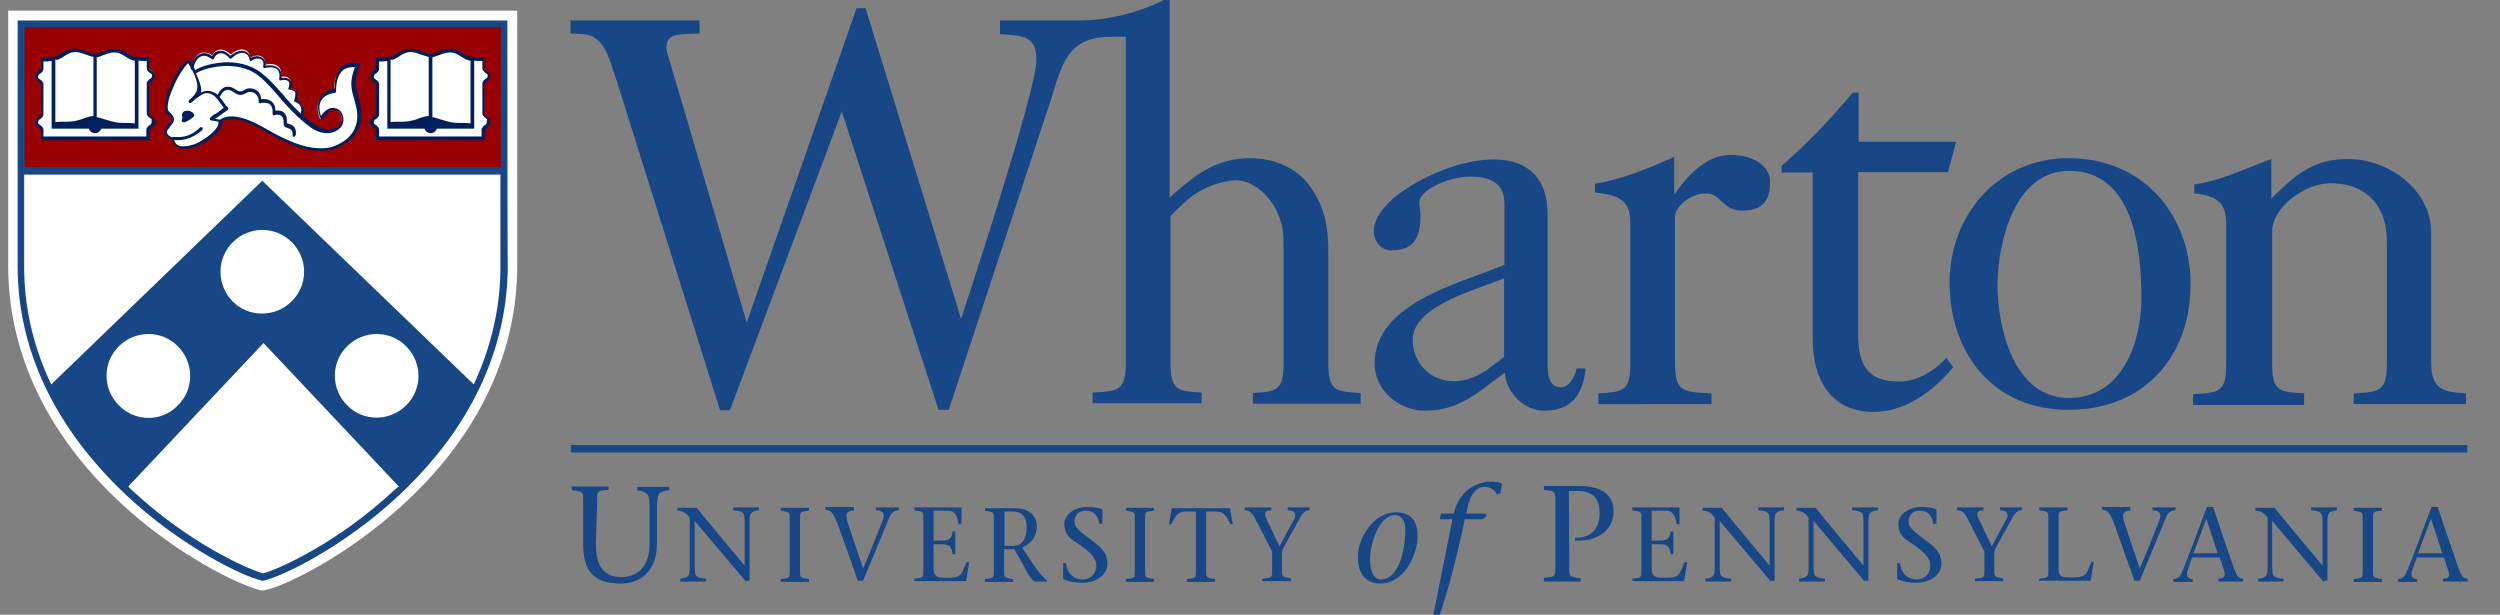 <?xml version="1.0" encoding="UTF-8"?>
<svg viewBox="25 250 610 150" focusable="false" xmlns="http://www.w3.org/2000/svg"><rect x="25" y="250" width="610" height="150" fill="#808080" stroke="none"/><title>Wharton Logo</title><path fill="#FFFFFF" d="M151.2,252.6H27c0,0,0,61.6,0,62c-0.1,26.9,14.9,46.5,27.4,58.1c13.8,12.8,29,20.1,34.1,21.3l0.6,0.1l0.6-0.1 c5.1-1.1,20.3-8.5,34.1-21.3c12.6-11.6,27.5-31.2,27.4-58.1C151.2,313.8,151.2,252.6,151.2,252.6L151.2,252.6z"></path><path fill="#990000" d="M143.6,278.6L143.6,278.6c0.2,0.1,0.3,0.3,0.5,0.5c0.1,0.2,0.2,0.5,0.2,0.7c0,0.3-0.1,0.5-0.2,0.7 c-0.1,0.2-0.3,0.3-0.5,0.5c-0.3,0.2-0.6,0.4-0.6,0.8v2.2h-13.1h-13.1v-2.2c0-0.3-0.3-0.6-0.6-0.8c-0.2-0.1-0.3-0.3-0.5-0.5 c-0.1-0.2-0.2-0.5-0.2-0.7c0-0.3,0.1-0.5,0.2-0.7c0.1-0.2,0.3-0.3,0.5-0.5c0.3-0.2,0.6-0.4,0.6-0.8v-7.3c0-0.3-0.3-0.6-0.6-0.8 c-0.2-0.1-0.3-0.3-0.5-0.5c-0.1-0.2-0.2-0.5-0.2-0.7c0-0.3,0.1-0.5,0.2-0.7c0.1-0.2,0.3-0.3,0.5-0.5c0.3-0.2,0.6-0.4,0.6-0.8v-2.3 h0.3c1.5,0,2.8,0,3.8-0.4c0.3-0.1,0.8-0.4,1.1-0.6c0.8-0.5,1.7-1,3.1-1c1.1,0,2.1,0.4,3,0.8c0.6,0.3,1.3,0.5,1.7,0.5h0.2 c0.4,0,1-0.2,1.7-0.5c0.9-0.3,1.9-0.8,3-0.8c1.3,0,2.3,0.6,3.1,1c0.3,0.2,0.7,0.5,1.1,0.6c0.9,0.4,2.3,0.4,3.8,0.4h0.3v2.2 c0,0.3,0.3,0.6,0.6,0.8c0.1,0.1,0.3,0.3,0.5,0.5c0.1,0.2,0.2,0.5,0.2,0.7c0,0.3-0.1,0.5-0.2,0.7c-0.1,0.2-0.3,0.3-0.5,0.5 c-0.3,0.2-0.6,0.4-0.6,0.8v7.2C143,278.1,143.3,278.3,143.6,278.6L143.6,278.6z M111.6,282.3c-2,3.2-5.9,4-6,4 c-0.8,0.1-1.5,0.2-2.4,0.2l0,0c-4,0-7.8-1.7-11.6-3.8c-0.4-0.2-0.9-0.5-1.4-0.8c-2.4-1.3-5.8-3.2-8.7-3.2c-0.8,0-1.6,0.1-2.4,0.6 l-0.1,0.1v0.1c0,0.3-0.1,0.8-0.2,1c-0.5,1.3-1.9,2.5-2.7,3.1c-1.7,1.2-3.8,2.4-6.3,2.4c-0.4,0-0.8-0.1-1-0.1 c-0.5-0.1-0.8-0.4-1.1-0.8c-0.1-0.2-0.3-0.4-0.3-0.6c-0.1-0.2-0.1-0.3-0.1-0.6v-0.1l-0.1-0.1c-1-0.3-1.6-1-1.6-1.7 c0-0.6,0.4-1.1,0.8-1.6c0.7-0.8,1.3-1.5,0.3-2.4c-0.1-0.1-0.2-0.1-0.3-0.2c-0.1-0.1-0.3-0.2-0.3-0.3c-0.8-0.9-0.3-2.7-0.1-3.8v-0.1 c0.3-1.2,0.8-2.4,1.5-3.8c0.9-1.8,2-3.9,3.5-5.1c0,0,0.1-0.1,0.1,0c0.1,0,0.1,0,0.1,0.1s0.2,0.3,0.4,0.7l0.3,0.4l0.1-0.5 c0.4-1.3,1.1-2.2,2.1-2.5c1-0.3,2,0.1,2.5,0.5l0.2,0.1l0.1-0.2c0.3-0.5,0.9-1.1,1.9-1.2c1-0.1,1.9,0.7,2.4,1.1l0.1,0.1l0.1-0.1 c0.5-0.4,1.7-1.3,2.9-1.1c1.2,0.1,1.6,1.2,1.7,1.6l0.1,0.3l0.3-0.1c0.6-0.3,1.6-0.6,2.6,0c0.6,0.4,0.7,1.1,0.7,1.6v0.3l0.3-0.1 c0.8-0.1,2.2-0.2,3,0.6c0.6,0.7,0.7,1.5,0.6,2.2l-0.1,0.3l0.3-0.1c0.7-0.1,1.5,0,2,0.8c0.3,0.5,0.2,1.3,0.1,1.6l0,0.4l0.2,0.1 c0.4,0.1,1,0.3,1.3,0.9c0.1,0.4,0.1,1.1-0.1,1.9l-0.1,0.2l0.2,0.1c0.3,0.1,1,0.5,1.3,1.1c0.3,0.6,0.3,1.5-0.1,2.4l-0.1,0.1l0.1,0.1 c0.8,0.8,1.7,1.5,2.6,2.1c1.7,1.3,4.4,1.9,6.3,0.4c0.7-0.6,1-1.6,0.8-2.6c-0.2-0.8-0.8-1.5-1.6-1.7c-1.4-0.3-2.5,1-3.4,2.4 c0,0.1-0.1,0.1-0.1,0.1s-0.1-0.1-0.1-0.1c-0.8-1.9-0.8-3.6-0.1-4.9c0.6-1,1.9-1.8,3.3-2h0.2v-0.2c0-2.4,0.6-4,1.7-5.1 c0.7-0.6,1.9-1.3,4-1c0.1,0,0.1,0,0.1,0.1s0,0.1,0,0.1c-1.5,3.8-1.2,5.1-0.3,8.2c0.1,0.3,0.1,0.6,0.2,0.8l0,0 C113.1,277.8,112.9,280.3,111.6,282.3L111.6,282.3z M61.7,278.6L61.7,278.6c0.2,0.1,0.3,0.3,0.5,0.5c0.1,0.2,0.2,0.5,0.2,0.7 c0,0.3-0.1,0.5-0.2,0.7c-0.1,0.2-0.3,0.3-0.5,0.5c-0.3,0.2-0.6,0.4-0.6,0.8v2.2H48.1H35.1v-2.2c0-0.3-0.3-0.6-0.6-0.8 c-0.2-0.1-0.3-0.3-0.5-0.5c-0.1-0.2-0.2-0.5-0.2-0.7c0-0.3,0.1-0.5,0.2-0.7c0.1-0.2,0.3-0.3,0.5-0.5c0.3-0.2,0.6-0.4,0.6-0.8v-7.3 c0-0.3-0.3-0.6-0.6-0.8c-0.2-0.1-0.3-0.3-0.5-0.5c-0.1-0.2-0.2-0.5-0.2-0.7c0-0.3,0.1-0.5,0.2-0.7c0.1-0.2,0.3-0.3,0.5-0.5 c0.3-0.2,0.6-0.4,0.6-0.8v-2.3h0.3c1.5,0,2.8,0,3.8-0.4c0.3-0.1,0.8-0.4,1.1-0.6c0.8-0.5,1.7-1,3.1-1c1.1,0,2.1,0.4,3,0.8 c0.6,0.3,1.3,0.5,1.7,0.5h0.2c0.4,0,1-0.2,1.7-0.5c0.9-0.3,1.9-0.8,3-0.8c1.3,0,2.3,0.6,3.1,1c0.3,0.2,0.7,0.5,1.1,0.6 c0.9,0.4,2.3,0.4,3.8,0.4h0.3v2.2c0,0.3,0.3,0.6,0.6,0.8c0.1,0.1,0.3,0.3,0.5,0.5c0.1,0.2,0.2,0.5,0.2,0.7c0,0.3-0.1,0.5-0.2,0.7 c-0.1,0.2-0.3,0.3-0.5,0.5c-0.3,0.2-0.6,0.4-0.6,0.8v7.2C61.2,278.1,61.5,278.3,61.7,278.6L61.7,278.6z M30.1,255.9 c0,0,0.1,36,0,35.8h118c0-16.9,0-35.8,0-35.8H30.1L30.1,255.9z"></path><path fill="#011F5B" d="M70.7,277c0.4,0,0.8,0.1,1.2,0.4c0.1,0.1,0.3,0.2,0.3,0.3c0.3,0.3,0.3,0.7-0.1,0.9c-0.3,0.2-0.6,0.5-0.8,0.6 c-0.5,0.3-1.3,0.9-1.9,0.5c-0.3-0.2,0.3-0.6,0-1.6C69.4,277.3,70.1,277,70.7,277L70.7,277z"></path><path fill="#011F5B" d="M70.9,265.4c-1.3,1.3-2.3,3.1-3.1,4.7c-0.6,1.3-1.1,2.5-1.5,3.7v0.1c-0.2,0.8-0.7,2.6-0.1,3.3 c0.1,0.1,0.2,0.1,0.3,0.3c0.1,0.1,0.2,0.1,0.3,0.3c1.3,1.3,0.4,2.3-0.3,3.1c-0.3,0.5-0.8,0.9-0.8,1.3c0,0.9,1.1,1.3,1.5,1.3 c0.1,0.1,0.3,0.1,0.3,0.3c0,0.3,0.1,0.5,0.1,0.7c0.1,0.2,0.1,0.3,0.3,0.5c0.2,0.3,0.6,0.5,0.9,0.6c0.3,0.1,0.6,0.1,0.9,0.1 c2.4,0,4.4-1.2,6-2.4c1-0.7,2.2-1.9,2.5-2.8c0.1-0.3,0.1-0.5,0.1-0.8l-1.7-0.3c0,0,0,0-0.1,0c-0.2-0.1-0.3-0.2-0.3-0.3 c-0.1-0.3,0.3-0.6,0.8-1c0.2-0.1,0.3-0.3,0.6-0.3c0.9-0.6,1.6-1.2,2-1.5c-0.5-0.6-0.8-1.1-1.2-1.6c-0.3-0.4-0.5-0.7-0.7-0.9 c-0.8-0.9-2.3-1.5-3.5-0.7c-0.5,0.3-0.9,0.7-1.4,1c-0.3,0.3-0.8,0.6-1.2,1c-0.1,0.1-0.3,0.1-0.5-0.1c-0.1-0.1-0.1-0.3,0-0.5 c0.1-0.1,0.1-0.1,0.2-0.2c0.6-0.5,1.8-1.7,1.8-2.6C73.5,269.7,71.6,266.5,70.9,265.4L70.9,265.4z M81.5,278.4c2.9,0,6.3,1.8,8.9,3.3 c0.5,0.3,1,0.6,1.4,0.8c4.4,2.3,8.9,4.3,13.6,3.5c0,0,3.8-0.8,5.7-3.8c1.2-1.9,1.4-4.2,0.6-6.9c-0.1-0.3-0.1-0.6-0.2-0.8 c-0.8-2.8-1.3-4.5,0.1-8.1c-1.6-0.1-2.6,0.4-3.1,0.9c-1,1-1.5,2.6-1.5,5c0,0.2-0.1,0.3-0.3,0.4c-1.5,0.1-2.7,0.8-3.3,1.8 c-0.6,1-0.6,2.2-0.1,3.8c0.7-1,1.9-2.3,3.5-1.9c1,0.2,1.7,1,1.9,2c0.3,1.2-0.1,2.4-1,3.1c-2.1,1.7-5,1-6.9-0.4 c-2.2-1.6-4.4-3.7-6.7-6.3c-0.4-0.5-0.8-0.9-1.2-1.4c-1.5-1.7-3-3.5-4.8-4.9c-2.8-2.2-6.2-2.5-8.5-2.4c-1.6,0.1-4.7,0.5-6.8,1.8 c0.6,1.3,1.3,2.9,1.3,4.1c0,0.2-0.1,0.4-0.1,0.6c1.5-0.9,3.3-0.3,4.4,0.8c0.2,0.3,0.5,0.6,0.8,1c0.4,0.6,0.8,1.3,1.4,1.8 c0.1,0.1,0.1,0.2,0.1,0.3c0,0.1-0.1,0.2-0.1,0.3c0,0-1,0.7-2.4,1.7c-0.2,0.1-0.3,0.3-0.6,0.4l-0.1,0.1l1.2,0.2 C79.7,278.5,80.6,278.4,81.5,278.4L81.5,278.4z M103.2,286.8c-4.1,0-7.8-1.7-11.7-3.8c-0.4-0.2-0.9-0.5-1.4-0.8 c-3.1-1.7-7.8-4.2-10.8-2.6c0,0.4-0.1,0.8-0.2,1.1c-0.5,1.3-2,2.6-2.8,3.1c-1.7,1.3-3.8,2.5-6.4,2.5c-0.4,0-0.8-0.1-1.1-0.2 c-0.5-0.1-0.9-0.5-1.3-0.9c-0.1-0.2-0.3-0.4-0.4-0.7c-0.1-0.2-0.1-0.4-0.1-0.6c-1.1-0.2-1.8-1-1.8-1.9c0-0.7,0.5-1.3,0.9-1.7 c0.8-0.9,1-1.3,0.3-2c-0.1-0.1-0.1-0.1-0.3-0.2s-0.3-0.2-0.4-0.3c-0.9-1-0.4-2.8-0.1-4v-0.1c0.3-1.2,0.8-2.4,1.5-3.8 c0.9-1.9,2-3.9,3.6-5.2c0.1-0.1,0.2-0.1,0.3-0.1c0.1,0,0.2,0.1,0.3,0.1c0.1,0.1,0.7,1,1.3,2.4c2.8-1.7,6.7-1.8,7.2-1.9 c2.4-0.1,6,0.3,9,2.6c1.9,1.5,3.4,3.2,4.9,4.9c0.4,0.4,0.8,0.9,1.2,1.4c2.3,2.6,4.4,4.6,6.7,6.2c1.7,1.2,4.2,1.9,6,0.4 c0.6-0.5,0.9-1.5,0.7-2.4c-0.2-0.8-0.7-1.3-1.4-1.5c-1.3-0.3-2.3,1-3.1,2.2c-0.1,0.1-0.2,0.2-0.3,0.1c-0.1,0-0.3-0.1-0.3-0.2 c-0.8-2-0.9-3.8-0.1-5.1c0.7-1.1,1.9-1.9,3.5-2.2c0-2.4,0.6-4.2,1.7-5.2c0.7-0.6,2-1.4,4.2-1c0.1,0,0.2,0.1,0.3,0.2 c0.1,0.1,0.1,0.2,0,0.3c-1.5,3.7-1.1,5-0.3,8.1c0.1,0.3,0.1,0.6,0.2,0.8c0.8,3,0.6,5.5-0.8,7.6c-2.1,3.3-6,4.1-6.3,4.2 C104.7,286.7,104,286.8,103.2,286.8L103.2,286.8z"></path><path fill="#011F5B" d="M68.4,284.2c-0.3,0-0.7,0-1.1-0.1c-0.2,0-0.3-0.2-0.3-0.4c0-0.2,0.2-0.3,0.4-0.3c1.7,0.2,4.2,0,6.4-2.3 c0.1-0.1,0.3-0.1,0.6,0c0.1,0.1,0.1,0.3,0,0.6C72.6,283.3,70.6,284.2,68.4,284.2L68.4,284.2z"></path><path fill="#011F5B" d="M98.5,278.6c-0.1,0-0.1,0-0.1,0c-0.2-0.1-0.3-0.3-0.2-0.5c0.4-0.9,0.4-1.7,0.1-2.2c-0.4-0.8-1.3-1-1.3-1 c-0.1,0-0.2-0.1-0.2-0.2c-0.1-0.1-0.1-0.2,0-0.3c0.1-0.3,0.4-1.4,0.2-1.9c-0.1-0.4-1-0.6-1.3-0.6c-0.1,0-0.2-0.1-0.3-0.1 s-0.1-0.2,0-0.3c0.1-0.3,0.3-1.1,0.1-1.5c-0.6-0.8-2-0.4-2-0.4c-0.1,0.1-0.3,0-0.3-0.1s-0.1-0.2-0.1-0.3c0,0,0.4-1.3-0.4-2.2 c-1-1-3-0.4-3.1-0.4c-0.1,0.1-0.3,0-0.3-0.1s-0.1-0.2-0.1-0.3c0-0.1,0.3-1.1-0.3-1.6c-1.2-0.8-2.5,0.2-2.5,0.2 c-0.1,0.1-0.2,0.1-0.3,0.1c-0.1-0.1-0.2-0.1-0.2-0.3c0-0.1-0.2-1.5-1.5-1.7c-1.4-0.2-2.8,1.2-2.8,1.3c-0.1,0.1-0.1,0.1-0.3,0.1 c-0.1,0-0.2-0.1-0.3-0.1c0,0-1-1.3-2.2-1.2c-1.2,0.1-1.6,1.3-1.6,1.3c-0.1,0.1-0.1,0.2-0.3,0.2c-0.1,0-0.2,0-0.3-0.1 c0,0-1.2-1.1-2.4-0.7c-1.5,0.6-1.9,2.4-2,3l0,0c-0.1,0.2-0.2,0.3-0.4,0.3c-0.2-0.1-0.3-0.2-0.3-0.4l0,0c0.1-0.7,0.6-2.8,2.5-3.5 c1.1-0.4,2.2,0.1,2.7,0.6c0.3-0.5,0.9-1.3,2-1.3c1.2-0.1,2.1,0.8,2.5,1.2c0.6-0.5,1.8-1.3,3.1-1.2c1.1,0.1,1.7,1,1.9,1.7 c0.6-0.3,1.7-0.7,2.8,0c0.8,0.5,0.8,1.3,0.8,1.9c0.8-0.1,2.3-0.2,3.2,0.7c0.8,0.8,0.8,1.7,0.7,2.3c0.6-0.1,1.7-0.1,2.3,0.8 c0.3,0.6,0.3,1.3,0.1,1.8c0.5,0.1,1.2,0.4,1.5,1c0.2,0.6,0,1.5-0.1,2c0.4,0.1,1,0.6,1.4,1.3c0.4,0.8,0.3,1.7-0.1,2.8 C98.7,278.5,98.6,278.6,98.5,278.6L98.5,278.6z"></path><path fill="#011F5B" d="M96.7,283.4L96.7,283.4c-0.2,0-0.3-0.2-0.3-0.4c0.1-1.3-0.6-1.6-1.3-1.8c-0.2-0.1-0.3-0.1-0.5-0.2 c-0.3-0.2-0.4-0.7-0.4-1.1c0-0.5,0-1-0.4-1.5c-0.6-0.7-1.9-0.3-1.9-0.3c-0.1,0.1-0.3,0-0.3-0.1c-0.1-0.1-0.1-0.2-0.1-0.3 c0,0,0.2-1.5-0.6-2.2c-0.7-0.6-2-0.4-2.4-0.3c-0.1,0-0.2,0-0.3-0.1c-0.1-0.1-0.1-0.2-0.1-0.3c0.1-0.9-0.3-1.6-1-2.1 c-0.6-0.3-1.3-0.4-1.8-0.1c-1.5,0.8-2,0.8-3.6-0.3c-0.5-0.3-1-0.5-1.5-0.3c-0.6,0.1-1.1,0.7-1.5,1.5c-0.1,0.1-0.3,0.3-0.5,0.1 c-0.1-0.1-0.3-0.3-0.1-0.5c0.5-1,1.2-1.7,2-1.9c0.7-0.1,1.4,0,2,0.4c1.3,0.9,1.6,0.9,2.8,0.2c0.8-0.4,1.7-0.3,2.5,0.1 c0.8,0.5,1.3,1.3,1.3,2.3c0.6-0.1,1.8-0.1,2.6,0.6c0.8,0.6,0.9,1.7,0.9,2.2c0.6-0.1,1.6-0.1,2.2,0.6c0.6,0.6,0.6,1.4,0.6,1.9 c0,0.2,0,0.5,0.1,0.6c0.1,0,0.2,0.1,0.3,0.1c0.7,0.2,2,0.6,1.8,2.6C97,283.3,96.9,283.4,96.7,283.4L96.7,283.4z"></path><path fill="#011F5B" d="M62,279.8c0,0.1-0.1,0.3-0.1,0.4c-0.1,0.1-0.2,0.3-0.4,0.3c-0.3,0.3-0.8,0.6-0.8,1.2v1.6H48.1l0,0H35.6v-1.6 c0-0.6-0.4-0.9-0.8-1.2c-0.1-0.1-0.3-0.2-0.4-0.3c-0.1-0.1-0.1-0.3-0.1-0.4l0,0l0,0c0-0.1,0.1-0.3,0.1-0.4c0.1-0.1,0.2-0.3,0.4-0.3 c0.3-0.3,0.8-0.6,0.8-1.2v-7.3c0-0.6-0.4-0.9-0.8-1.2c-0.1-0.1-0.3-0.2-0.4-0.3c-0.1-0.1-0.1-0.3-0.1-0.4l0,0l0,0 c0-0.1,0.1-0.3,0.1-0.4c0.1-0.1,0.2-0.3,0.4-0.3c0.3-0.3,0.8-0.6,0.8-1.2V265c0,0,0,0,0.1,0c0.6,0,1.3,0,1.9-0.1v16.5h9.1 c0.1,0.6,0.8,1.1,1.5,1.1c0.7,0,1.3-0.5,1.5-1.1h9.1l0,0v-16.6c0.6,0.1,1.3,0.1,1.9,0.1h0.1v1.7c0,0.6,0.4,0.9,0.8,1.2 c0.1,0.1,0.3,0.2,0.4,0.3c0.1,0.1,0.1,0.3,0.1,0.4l0,0l0,0c0,0.1-0.1,0.3-0.1,0.4c-0.1,0.1-0.2,0.3-0.4,0.3 c-0.3,0.3-0.8,0.6-0.8,1.2v7.2c0,0.6,0.4,0.9,0.8,1.2c0.1,0.1,0.3,0.2,0.4,0.3C62,279.4,62,279.6,62,279.8L62,279.8L62,279.8 L62,279.8z M39.5,264.4c0.4-0.2,0.8-0.4,1.2-0.7c0.8-0.5,1.5-1,2.7-1c1,0,1.9,0.4,2.8,0.7c0.6,0.2,1.1,0.4,1.6,0.5v14.4h-0.1 c-0.7,0.1-1.7,0.3-2.8,0.8c-0.3,0.1-0.8,0.2-1.1,0.3c-1.1,0.3-2.2,0.3-3.3,0.3c-0.7,0-1.4,0-2,0.1v-15.3 C38.8,264.7,39.2,264.6,39.5,264.4L39.5,264.4z M50.1,263.5c0.8-0.3,1.8-0.7,2.8-0.7c1.2,0,1.9,0.5,2.7,1c0.3,0.2,0.8,0.5,1.2,0.7 c0.3,0.1,0.7,0.3,1.1,0.3v15.3c-0.6-0.1-1.3-0.1-2-0.1c-1.1,0-2.2,0-3.3-0.3c-0.3-0.1-0.8-0.2-1.1-0.3c-1.1-0.3-2.2-0.7-2.8-0.8 c0,0,0,0-0.1,0V264C49.1,263.9,49.6,263.7,50.1,263.5L50.1,263.5z M61.9,278.4c-0.3-0.2-0.5-0.3-0.5-0.6v-7.2c0-0.2,0.1-0.3,0.5-0.6 c0.2-0.1,0.4-0.3,0.6-0.6c0.1-0.3,0.3-0.6,0.3-0.8s-0.1-0.6-0.3-0.8c-0.1-0.2-0.3-0.4-0.6-0.6c-0.3-0.2-0.5-0.3-0.5-0.6V264h-0.6 l0,0c-1.3,0-2.8,0-3.7-0.4c-0.3-0.1-0.7-0.3-1-0.6c-0.8-0.5-1.7-1.1-3.2-1.1c-1.1,0-2.2,0.4-3.1,0.8c-0.6,0.3-1.2,0.5-1.6,0.5h-0.1 l0,0l0,0l0,0h-0.1c-0.4,0-1-0.2-1.6-0.5c-0.9-0.3-1.9-0.8-3.1-0.8c-1.4,0-2.4,0.6-3.2,1.1c-0.3,0.2-0.7,0.4-1,0.6 c-0.9,0.4-2.4,0.4-3.7,0.4l0,0H35v2.6c0,0.2-0.1,0.3-0.5,0.6c-0.2,0.1-0.4,0.3-0.6,0.6s-0.3,0.6-0.3,0.8c0,0.3,0.1,0.6,0.3,0.8 c0.1,0.2,0.3,0.4,0.6,0.6c0.3,0.2,0.5,0.3,0.5,0.6v7.2c0,0.2-0.1,0.3-0.5,0.6c-0.2,0.1-0.4,0.3-0.6,0.6c-0.1,0.3-0.3,0.6-0.3,0.8 c0,0.3,0.1,0.6,0.3,0.8c0.1,0.2,0.3,0.4,0.6,0.6c0.3,0.2,0.5,0.3,0.5,0.6v2.4l0,0l0,0l0,0h13.3h13.3l0,0l0,0l0,0v-2.4 c0-0.2,0.1-0.3,0.5-0.6c0.2-0.1,0.4-0.3,0.6-0.6s0.3-0.6,0.3-0.8c0-0.3-0.1-0.6-0.3-0.8C62.3,278.7,62.1,278.5,61.9,278.4 L61.9,278.4z M143.8,279.8c0,0.1-0.1,0.3-0.1,0.4c-0.1,0.1-0.2,0.3-0.4,0.3c-0.3,0.3-0.8,0.6-0.8,1.2v1.6h-12.5l0,0h-12.5v-1.6 c0-0.6-0.4-0.9-0.8-1.2c-0.1-0.1-0.3-0.2-0.4-0.3c-0.1-0.1-0.1-0.3-0.1-0.4l0,0l0,0c0-0.1,0.1-0.3,0.1-0.4c0.1-0.1,0.2-0.3,0.4-0.3 c0.3-0.3,0.8-0.6,0.8-1.2v-7.3c0-0.6-0.4-0.9-0.8-1.2c-0.1-0.1-0.3-0.2-0.4-0.3c-0.1-0.1-0.1-0.3-0.1-0.4l0,0l0,0 c0-0.1,0.1-0.3,0.1-0.4c0.1-0.1,0.2-0.3,0.4-0.3c0.3-0.3,0.8-0.6,0.8-1.2V265c0,0,0,0,0.1,0c0.6,0,1.3,0,1.9-0.1v16.5h9.1 c0.1,0.6,0.8,1.1,1.5,1.1c0.7,0,1.3-0.5,1.5-1.1h9.1l0,0v-16.6c0.6,0.1,1.3,0.1,1.9,0.1h0.1v1.7c0,0.6,0.4,0.9,0.8,1.2 c0.1,0.1,0.3,0.2,0.4,0.3c0.1,0.1,0.1,0.3,0.1,0.4l0,0l0,0c0,0.1-0.1,0.3-0.1,0.4c-0.1,0.1-0.2,0.3-0.4,0.3 c-0.3,0.3-0.8,0.6-0.8,1.2v7.2c0,0.6,0.4,0.9,0.8,1.2c0.1,0.1,0.3,0.2,0.4,0.3C143.7,279.4,143.8,279.6,143.8,279.8L143.8,279.8 L143.8,279.8L143.8,279.8z M121.3,264.4c0.4-0.2,0.8-0.4,1.2-0.7c0.8-0.5,1.5-1,2.7-1c1,0,1.9,0.4,2.8,0.7c0.6,0.2,1.1,0.4,1.6,0.5 v14.4h-0.1c-0.7,0.1-1.7,0.3-2.8,0.8c-0.3,0.1-0.8,0.2-1.1,0.3c-1.1,0.3-2.2,0.3-3.3,0.3c-0.7,0-1.4,0-2,0.1v-15.3 C120.6,264.7,120.9,264.6,121.3,264.4L121.3,264.4z M132,263.5c0.8-0.3,1.8-0.7,2.8-0.7c1.2,0,1.9,0.5,2.7,1 c0.3,0.2,0.8,0.5,1.2,0.7c0.3,0.1,0.7,0.3,1.1,0.3v15.3c-0.6-0.1-1.3-0.1-2-0.1c-1.1,0-2.2,0-3.3-0.3c-0.3-0.1-0.8-0.2-1.1-0.3 c-1.1-0.3-2.2-0.7-2.8-0.8c0,0,0,0-0.1,0V264C130.9,263.9,131.4,263.7,132,263.5L132,263.5z M143.7,278.4c-0.3-0.2-0.5-0.3-0.5-0.6 v-7.2c0-0.2,0.1-0.3,0.5-0.6c0.2-0.1,0.4-0.3,0.6-0.6c0.1-0.3,0.3-0.6,0.3-0.8s-0.1-0.6-0.3-0.8c-0.1-0.2-0.3-0.4-0.6-0.6 c-0.3-0.2-0.5-0.3-0.5-0.6V264h-0.6l0,0c-1.3,0-2.8,0-3.7-0.4c-0.3-0.1-0.7-0.3-1-0.6c-0.8-0.5-1.7-1.1-3.2-1.1 c-1.1,0-2.2,0.4-3.1,0.8c-0.6,0.3-1.2,0.5-1.6,0.5H130l0,0l0,0l0,0h-0.1c-0.4,0-1-0.2-1.6-0.5c-0.9-0.3-1.9-0.8-3.1-0.8 c-1.4,0-2.4,0.6-3.2,1.1c-0.3,0.2-0.7,0.4-1,0.6c-0.9,0.4-2.4,0.4-3.7,0.4l0,0h-0.6v2.6c0,0.2-0.1,0.3-0.5,0.6 c-0.2,0.1-0.4,0.3-0.6,0.6c-0.1,0.3-0.3,0.6-0.3,0.8c0,0.3,0.1,0.6,0.3,0.8c0.1,0.2,0.3,0.4,0.6,0.6c0.3,0.2,0.5,0.3,0.5,0.6v7.2 c0,0.2-0.1,0.3-0.5,0.6c-0.2,0.1-0.4,0.3-0.6,0.6c-0.1,0.3-0.3,0.6-0.3,0.8c0,0.3,0.1,0.6,0.3,0.8c0.1,0.2,0.3,0.4,0.6,0.6 c0.3,0.2,0.5,0.3,0.5,0.6v2.4l0,0l0,0l0,0h13.3h13.3l0,0l0,0l0,0v-2.4c0-0.2,0.1-0.3,0.5-0.6c0.2-0.1,0.4-0.3,0.6-0.6 c0.1-0.3,0.3-0.6,0.3-0.8c0-0.3-0.1-0.6-0.3-0.8C144.1,278.7,143.8,278.5,143.7,278.4L143.7,278.4z"></path><path fill="#174786" d="M140.6,343.8L89,294.1l-51.5,49.7c-4-8.4-6.7-18.2-6.6-29.2c0-0.3,0-10.3,0-22h116.2c0,11.7,0,21.7,0,22 C147.2,325.6,144.5,335.4,140.6,343.8L140.6,343.8z M124.1,348.9c-4,4-10.5,4-14.4,0c-4-4-4-10.5,0-14.4c4-4,10.5-4,14.4,0 C128.1,338.5,128.1,345,124.1,348.9L124.1,348.9z M78.8,316.3c0-5.6,4.6-10.2,10.2-10.2c5.6,0,10.2,4.6,10.2,10.2 c0,5.6-4.6,10.2-10.2,10.2C83.4,326.6,78.8,322,78.8,316.3L78.8,316.3z M121.1,369.7c-13.8,12.8-28.1,19.2-31.9,20.2 c-3.8-1-18.1-7.4-31.9-20.2c-0.3-0.3-0.7-0.6-1-1l33-35l33,35C121.8,369.1,121.4,369.4,121.1,369.7L121.1,369.7z M54,348.9 c-4-4-4-10.5,0-14.4c4-4,10.5-4,14.4,0c4,4,4,10.5,0,14.4C64.5,353,58,353,54,348.9L54,348.9z M147.2,256.6c0,3.8,0,19.9,0,34.2H31 c0-14.3,0-30.4,0-34.2H147.2L147.2,256.6z M148.8,255H29.3c0,0,0,58.8,0,59.6C29.2,340.7,43.8,359.6,56,371 c13.3,12.4,28.3,19.7,33,20.7h0.1h0.1c4.7-1,19.7-8.3,33-20.7c12.2-11.3,26.7-30.3,26.7-56.4C148.8,313.8,148.8,255,148.8,255 L148.8,255z"></path><path fill="#174786" d="M626.9,360.4H164.3v-1.8h462.7V360.4z M170.4,382.6c0,4.7,1.3,8.2,6.2,8.2c4.5,0,6.9-3.1,6.9-8.3v-9.2 c0-0.7-0.1-1.3-0.2-1.8c-0.1-1.2-1.3-1.7-2.8-1.8v-0.9h7.8v0.8c-1.6,0.1-2.7,0.6-2.8,1.8c-0.1,0.6-0.2,1.1-0.2,1.8v9.4 c0,7.2-4.5,9.8-8.8,9.8c-7.1,0-9.2-3.6-9.2-9.6v-9.9c0-3.1,0.1-2.9-2.8-3.3v-0.9h9v0.8c-3,0.3-2.8,0.2-2.8,3.3L170.4,382.6 L170.4,382.6L170.4,382.6z M207,391.9c-4.1-4.8-8.3-9.9-12.5-14.8v11.3c0,0.6,0.1,1,0.1,1.4c0.1,0.9,1,1.3,2.7,1.4v0.7h-6.3v-0.7 c1.3-0.1,2.1-0.5,2.2-1.4c0.1-0.4,0.1-0.8,0.1-1.4v-12.1c-0.7-0.9-1.5-1.7-3-1.7v-0.7h4.7c3.8,4.7,7.8,9.4,11.6,14h0.1v-10.6 c0-0.6-0.1-1-0.1-1.4c-0.1-0.9-1-1.3-2.7-1.4v-0.7h6.3v0.7c-1.2,0.1-2.1,0.5-2.2,1.4c-0.1,0.4-0.1,0.8-0.1,1.4v14.4H207V391.9 L207,391.9z M220.2,388.7c0,2.4-0.1,2.2,2.2,2.6v0.7h-6.9v-0.7c2.3-0.3,2.2-0.1,2.2-2.6v-11.5c0-2.4,0.1-2.2-2.2-2.6v-0.7h6.9v0.7 c-2.3,0.3-2.2,0.1-2.2,2.6V388.7L220.2,388.7L220.2,388.7z M233.4,374.6c-1.4,0-2.4,0.4-1.6,2.8c1,3.1,2.5,7.4,3.8,11.3 c1.7-3.9,3.2-7.8,4.8-11.8c0.6-1.6,0-2.4-1.7-2.4v-0.7h5.6v0.7c-0.8,0-1.6,0.3-2.2,1.5c-2.2,5.3-4.3,10.5-6.5,15.7h-1.3 c-1.5-4.4-3.3-9.4-4.9-13.8c-1-2.7-1.7-3.5-3-3.5v-0.7h6.9L233.4,374.6L233.4,374.6L233.4,374.6z M248.1,391.2 c2.3-0.3,2.2-0.1,2.2-2.6v-11.5c0-2.4,0.1-2.2-2.2-2.6v-0.7h11.5v4.1h-0.7c-0.3-1.9-0.8-3.3-2.6-3.3h-3.5v7.3h2.2 c1.6,0,2.3-0.6,2.4-2.2h0.7v5.5h-0.7c-0.1-1.5-0.6-2.4-2.4-2.4h-2.2v5.8c0,2.2,1,2.4,3.3,2.4c3.7,0,3.5-1,4.7-3.8h0.7l-0.8,4.6 h-12.6L248.1,391.2L248.1,391.2L248.1,391.2z M265.4,374h7.4c2.6,0,5.2,1.4,5.2,4.4c0,2.6-1.6,4.4-3.6,5.2l2.5,3.8 c1.3,1.9,2.7,3.7,3.6,4.2v0.3h-2.6c-1.5,0-2.4-2.8-5.4-7.9H270v4.7c0,2.4-0.1,2.2,2.2,2.6v0.7h-6.9v-0.7c2.3-0.3,2.2-0.1,2.2-2.6 v-11.5c0-2.4,0.1-2.2-2.2-2.6L265.4,374L265.4,374L265.4,374z M270,383.2h2.2c2.2,0,3.3-1.7,3.3-4.6c0-2.8-1.5-3.8-3.4-3.8h-2V383.2 L270,383.2L270,383.2z M293.2,377.8c-0.2-1.8-1.2-3.2-3.2-3.2c-1.5,0-2.8,0.8-2.8,2.6c0,1.8,1.8,2.8,4.4,4.8c2.7,2,3.6,3.3,3.6,5.5 c0,3.1-3.1,4.7-6.2,4.7c-1.7,0-3.1-0.3-4.4-0.8c-0.1-0.1-0.2-0.1-0.2-0.3v-3.7h0.7c0.3,2.8,2.2,4,4.1,4c1.8,0,3.3-1.4,3.3-3.3 c0-1.7-0.9-3.1-4.7-5.6c-1.4-0.9-3.1-1.9-3.1-4.7c0-2.3,2.6-4.1,5.5-4.1c1.1,0,2.6,0.1,3.6,0.5c0.1,0.1,0.2,0.1,0.2,0.3v3.3H293.2 L293.2,377.8L293.2,377.8z M304.4,388.7c0,2.4-0.1,2.2,2.2,2.6v0.7h-6.9v-0.7c2.3-0.3,2.2-0.1,2.2-2.6v-11.5c0-2.4,0.1-2.2-2.2-2.6 v-0.7h6.9v0.7c-2.3,0.3-2.2,0.1-2.2,2.6V388.7L304.4,388.7L304.4,388.7z M319.3,388.7c0,2.4-0.1,2.2,2.2,2.6v0.7h-6.9v-0.7 c2.3-0.3,2.2-0.1,2.2-2.6v-13.9h-2.4c-2.2,0-2.7,1.4-3.6,3.1h-0.6l0.7-3.9h14.2l0.7,3.9h-0.6c-0.8-1.7-1.4-3.1-3.6-3.1h-2.3V388.7 L319.3,388.7L319.3,388.7z M333.2,391.2c2.3-0.3,2.2-0.1,2.2-2.6v-4l-4-7.8c-0.8-1.7-1.5-2.3-2.7-2.3v-0.7h6.5v0.7 c-1.9,0-1.7,1-1.1,2.3l3.1,6.5l3.5-6.5c0.9-1.5,0.1-2.3-1.5-2.3v-0.7h5.3v0.7c-0.7,0-1.4,0.3-2.1,1.5l-4.3,7.8 c-0.3,0.5-0.3,1.3-0.3,1.9v2.8c0,2.4-0.1,2.2,2.2,2.6v0.7h-7V391.2L333.2,391.2L333.2,391.2z M356.3,385.8c0-4.4,3.8-10.8,9.3-10.8 c4.4,0,5.3,3,5.3,6c0,3.7-2.9,11.4-9.2,11.4C357.4,392.3,356.3,388.9,356.3,385.8L356.3,385.8L356.3,385.8z M367.9,379.3 c0-3.5-2.1-3.6-2.6-3.6c-3.6,0-6,6.5-6,10.8c0,1.7,0.3,4.9,2.8,4.9C365.9,391.3,367.9,385.1,367.9,379.3L367.9,379.3L367.9,379.3z M387.6,376l-0.8,0.7h-4.4c-1.6,7.9-4.3,18.4-6.2,23.5h-1.5l4.7-23.5h-3.1l0.3-1.4h3.1c1.7-7.1,7.6-7.8,9-7.8c0.8,0,2.4,0.1,2.8,0.6 l-0.4,2.2l-0.8,0.4c-0.5-0.9-1.5-1.9-2.9-1.9c-2,0-3.5,1.4-4.3,4.9l-0.3,1.6h4.9L387.6,376L387.6,376L387.6,376z M407.9,387.8 c0,3.1-0.1,2.9,2.8,3.3v0.8h-9V391c3-0.3,2.8-0.2,2.8-3.3v-14.9c0-3.1,0.1-2.9-2.8-3.3v-0.9h8.7c5.5,0,8.3,2.2,8.3,6.2 c0,4.8-4.3,7.4-9.4,7.1v-0.7c4.2,0.1,6-2.4,6-6c0-3.8-1.8-5.4-5.5-5.4h-2L407.9,387.8L407.9,387.8L407.9,387.8z M423.3,391.2 c2.3-0.3,2.2-0.1,2.2-2.6v-11.5c0-2.4,0.1-2.2-2.2-2.6v-0.7h11.5v4.1h-0.7c-0.3-1.9-0.8-3.3-2.6-3.3H428v7.3h2.2 c1.6,0,2.3-0.6,2.4-2.2h0.7v5.5h-0.7c-0.1-1.5-0.6-2.4-2.4-2.4H428v5.8c0,2.2,1,2.4,3.3,2.4c3.7,0,3.5-1,4.7-3.8h0.7l-0.8,4.6h-12.6 L423.3,391.2L423.3,391.2L423.3,391.2z M457.1,391.9c-4.1-4.8-8.3-9.9-12.5-14.8v11.3c0,0.6,0.1,1,0.1,1.4c0.1,0.9,1,1.3,2.7,1.4 v0.7h-6.3v-0.7c1.3-0.1,2.1-0.5,2.2-1.4c0.1-0.4,0.1-0.8,0.1-1.4v-12.1c-0.7-0.9-1.5-1.7-3-1.7v-0.7h4.7c3.8,4.7,7.8,9.4,11.6,14 h0.1v-10.6c0-0.6-0.1-1-0.1-1.4c-0.1-0.9-1-1.3-2.7-1.4v-0.7h6.3v0.7c-1.2,0.1-2.1,0.5-2.2,1.4c-0.1,0.4-0.1,0.8-0.1,1.4v14.4h-0.8 V391.9L457.1,391.9z M480,391.9c-4.1-4.8-8.3-9.9-12.5-14.8v11.3c0,0.6,0.1,1,0.1,1.4c0.1,0.9,1,1.3,2.7,1.4v0.7h-6.3v-0.7 c1.3-0.1,2.1-0.5,2.2-1.4c0.1-0.4,0.1-0.8,0.1-1.4v-12.1c-0.7-0.9-1.5-1.7-3-1.7v-0.7h4.7c3.8,4.7,7.8,9.4,11.6,14h0.1v-10.6 c0-0.6-0.1-1-0.1-1.4c-0.1-0.9-1-1.3-2.7-1.4v-0.7h6.3v0.7c-1.2,0.1-2.1,0.5-2.2,1.4c-0.1,0.4-0.1,0.8-0.1,1.4v14.4H480V391.9 L480,391.9z M496.7,377.8c-0.2-1.8-1.2-3.2-3.2-3.2c-1.5,0-2.8,0.8-2.8,2.6c0,1.8,1.8,2.8,4.4,4.8c2.7,2,3.6,3.3,3.6,5.5 c0,3.1-3.1,4.7-6.2,4.7c-1.7,0-3.1-0.3-4.4-0.8c-0.1-0.1-0.2-0.1-0.2-0.3v-3.7h0.7c0.3,2.8,2.2,4,4.1,4c1.8,0,3.3-1.4,3.3-3.3 c0-1.7-0.9-3.1-4.7-5.6c-1.4-0.9-3.1-1.9-3.1-4.7c0-2.3,2.6-4.1,5.5-4.1c1.1,0,2.6,0.1,3.6,0.5c0.1,0.1,0.2,0.1,0.2,0.3v3.3H496.7 L496.7,377.8L496.7,377.8z M507,391.2c2.3-0.3,2.2-0.1,2.2-2.6v-4l-4-7.8c-0.8-1.7-1.5-2.3-2.7-2.3v-0.7h6.5v0.7 c-1.9,0-1.8,1-1.1,2.3l3.1,6.5l3.5-6.5c0.9-1.5,0.1-2.3-1.5-2.3v-0.7h5.3v0.7c-0.7,0-1.4,0.3-2.1,1.5l-4.3,7.8 c-0.3,0.5-0.3,1.3-0.3,1.9v2.8c0,2.4-0.1,2.2,2.2,2.6v0.7h-6.9v-0.7H507L507,391.2z M522.6,391.2c2.3-0.3,2.2-0.1,2.2-2.6v-11.5 c0-2.4,0.1-2.2-2.2-2.6v-0.7h6.9v0.7c-2.3,0.3-2.2,0.1-2.2,2.6v11.9c0,1.8,1,1.9,3.3,1.9c3.7,0,3.5-1,4.7-3.8h0.6l-0.8,4.6h-12.6 L522.6,391.2L522.6,391.2L522.6,391.2z M544.9,374.6c-1.4,0-2.4,0.4-1.6,2.8c1,3.1,2.5,7.4,3.8,11.3c1.7-3.9,3.2-7.8,4.8-11.8 c0.6-1.6,0-2.4-1.7-2.4v-0.7h5.6v0.7c-0.8,0-1.6,0.3-2.2,1.5c-2.2,5.3-4.3,10.5-6.5,15.7h-1.3c-1.6-4.4-3.3-9.4-4.9-13.8 c-1-2.7-1.7-3.5-3-3.5v-0.7h6.9V374.6L544.9,374.6L544.9,374.6z M559.9,386l-1.2,3.4c-0.3,1,0.1,1.9,1.3,1.9v0.7h-4.7v-0.7 c0.7,0,1.5-0.4,1.9-1.3c1.1-2.2,4.1-10.6,6.3-16.3h1.5c1.7,5.1,4.4,13.1,5.2,15.3c0.6,1.5,1,2.2,2.1,2.2v0.7h-6v-0.7 c1.6,0,1.7-0.8,1.4-1.9l-1.1-3.3H559.9L559.9,386L559.9,386z M566.1,385l-2.7-8.3h-0.1l-3.1,8.3H566.1L566.1,385L566.1,385z M591.9,391.9c-4.1-4.8-8.3-9.9-12.5-14.8v11.3c0,0.6,0.1,1,0.1,1.4c0.1,0.9,1,1.3,2.7,1.4v0.7H576v-0.7c1.3-0.1,2.1-0.5,2.2-1.4 c0.1-0.4,0.1-0.8,0.1-1.4v-12.1c-0.7-0.9-1.5-1.7-3-1.7v-0.7h4.7c3.8,4.7,7.8,9.4,11.6,14h0.1v-10.6c0-0.6-0.1-1-0.1-1.4 c-0.1-0.9-1-1.3-2.7-1.4v-0.7h6.3v0.7c-1.2,0.1-2.1,0.5-2.2,1.4c-0.1,0.4-0.1,0.8-0.1,1.4v14.4h-0.8V391.9L591.9,391.9z M604,388.7 c0,2.4-0.1,2.2,2.2,2.6v0.7h-6.9v-0.7c2.3-0.3,2.2-0.1,2.2-2.6v-11.5c0-2.4,0.1-2.2-2.2-2.6v-0.7h6.9v0.7c-2.3,0.3-2.2,0.1-2.2,2.6 V388.7L604,388.7L604,388.7z M614.7,386l-1.2,3.4c-0.3,1,0.1,1.9,1.3,1.9v0.7h-4.7v-0.7c0.7,0,1.5-0.4,1.9-1.3 c1.1-2.2,4.1-10.6,6.3-16.3h1.5c1.7,5.1,4.4,13.1,5.2,15.3c0.6,1.5,1,2.2,2.1,2.2v0.7h-6v-0.7c1.6,0,1.7-0.8,1.3-1.9l-1.1-3.3H614.7 L614.7,386L614.7,386z M620.9,385l-2.7-8.3h-0.1l-3.1,8.3H620.9L620.9,385L620.9,385z M392,337.1v-19.2c-6.3,2.7-22.3,6.6-22.3,15 c0,5.6,4.2,10.1,10,10.1C384.9,343,388,340.1,392,337.1L392,337.1L392,337.1L392,337.1z M392.1,314.6v-14.7c0-5.4-3.5-6.8-8.6-6.8 c-5,0-12.2,3.3-12.2,6.3c0,0.8,0.3,1.8,0.3,3.1c0,5.1-1.3,8.6-7.2,8.6c-2.5,0-4.2-2.4-4.2-4.6c0-3,2.1-5.8,5-8.3 c6.3-5.1,16.2-9.3,24.4-9.3c8.5,0,13,5,13,13.1v36.2c0,2.3,0,6.3,3.2,6.3c2.2,0,3.5-2.8,3.9-4.6h2.2c-0.7,6.5-3.5,10.3-10.1,10.3 c-5.1,0-9.4-4.6-9.6-9.3c-6.5,4.7-10.9,9.3-19.5,9.3c-6.4,0-12.3-5-12.3-11.5C360.5,323.9,380.9,319.3,392.1,314.6L392.1,314.6 L392.1,314.6L392.1,314.6z M512.4,319.5c0,10.4,3.9,27.6,17.4,27.6c13.1,0,17.7-13.7,17.7-24.3c0-11.5-1.7-31.1-17.6-31.1 C516.5,291.6,512.4,309.4,512.4,319.5L512.4,319.5L512.4,319.5L512.4,319.5z M500.7,318.9c0-16.3,11.7-30.3,29-30.3 c18.1,0,29.8,13.6,29.8,30.8c0,17.6-11.4,30.6-29.7,30.6C511.2,350,500.7,336.1,500.7,318.9L500.7,318.9L500.7,318.9L500.7,318.9z M164.2,258.2V255h31.5v3.2c-5.8,0.1-8.1,0.1-8.1,3.6c0,0.1,0.1,1,0.6,2.4l19,64.5L234,252h2.2l23.3,75.8c0,0,18.4-55.4,18.4-63.2 c0-6.2-3.9-5.8-8.9-6.3V255h19.3c8.5,0,17.2-2.9,22.1-5.8v49c6-5.3,11-9.6,19.7-9.6c6.4,0,12.3,2.8,15.5,8.3 c2.9,4.7,3.5,9.2,3.5,14.4v27.2c0,7,1.8,7,7.9,7.4v2.6h-26.3v-2.6c5.7-0.4,7.5-0.4,7.5-7.4v-27.2c0-4.3,0-6.2-1.9-10.3 c-2.2-3.9-6.2-7.7-11.2-6.9c-7.6,1.3-10.6,4.8-14.5,8.6v35.7c0,7,1.8,7,7.6,7.4v2.6h-26.6v-2.6c6.3-0.4,8.1-0.4,8.1-7.4v-79.4 c0.1-0.1-2.2,0-5,0c-10.6,0.7-10.9,8.8-14.3,18.4l-23.9,72.6h-2.5l-23.6-72.8l-27.3,72.9h-2.4l-25.1-80c-1.5-4.2-2.2-7.7-4.4-10 C169.8,259,169.7,258.2,164.2,258.2L164.2,258.2L164.2,258.2L164.2,258.2z M587.2,348.5V346c-6-0.4-7.8-0.4-7.8-7.4v-32 c0-6.3,8.3-11.9,14.2-11.9c9,0,13.8,5.7,13.8,14.2v29.7c0,7-1.8,7-8.1,7.4v2.6h27.4V346c-4.7-0.4-8.5-0.4-8.5-7.4v-32 c0-10.1-10.2-17.8-20.2-17.8c-8.8,0-13.1,4-18.8,9.7v-9.7c-6,2.2-12.3,5.3-18.8,6.2v2.2c5.8,0.6,7.8,2.4,7.8,7.6v34 c0,7-1.8,7-8.1,7.4v2.6H587.2L587.2,348.5L587.2,348.5L587.2,348.5z M442.6,348.5V346c-7.1-0.4-8.9-0.4-8.9-7.4v-35.8 c0-2.2,3.6-5.6,7.5-5.6c3.6-0.1,4.2,4.2,8.8,4.2c5.6,0,6.9-3,6.9-7c0-4.2-4.5-6.6-9.6-6.6c-6,0-10.6,5.1-13.8,9.7v-9.2 c-6.3,2.8-13.1,5.6-19.3,6.5v2.2c6.2,0.6,8.6,2.1,8.6,7.4v34.2c0,7-1.8,7-7.8,7.4v2.6H442.6L442.6,348.5L442.6,348.5L442.6,348.5z M500.3,292l2-7.4h-23.8v-12h-1.4c-5.6,6.6-10.9,12.2-17.4,17.9v1.6h7.6v40.7c0,9.7,4.4,17.7,14.8,17.7c9,0,15.8-6.5,19.5-10.9 l-1.7-2.3c-3.3,3.7-7.6,5.8-11.5,5.8c-8,0-10-4.3-10-11.7V292H500.3L500.3,292L500.3,292L500.3,292z"></path></svg>